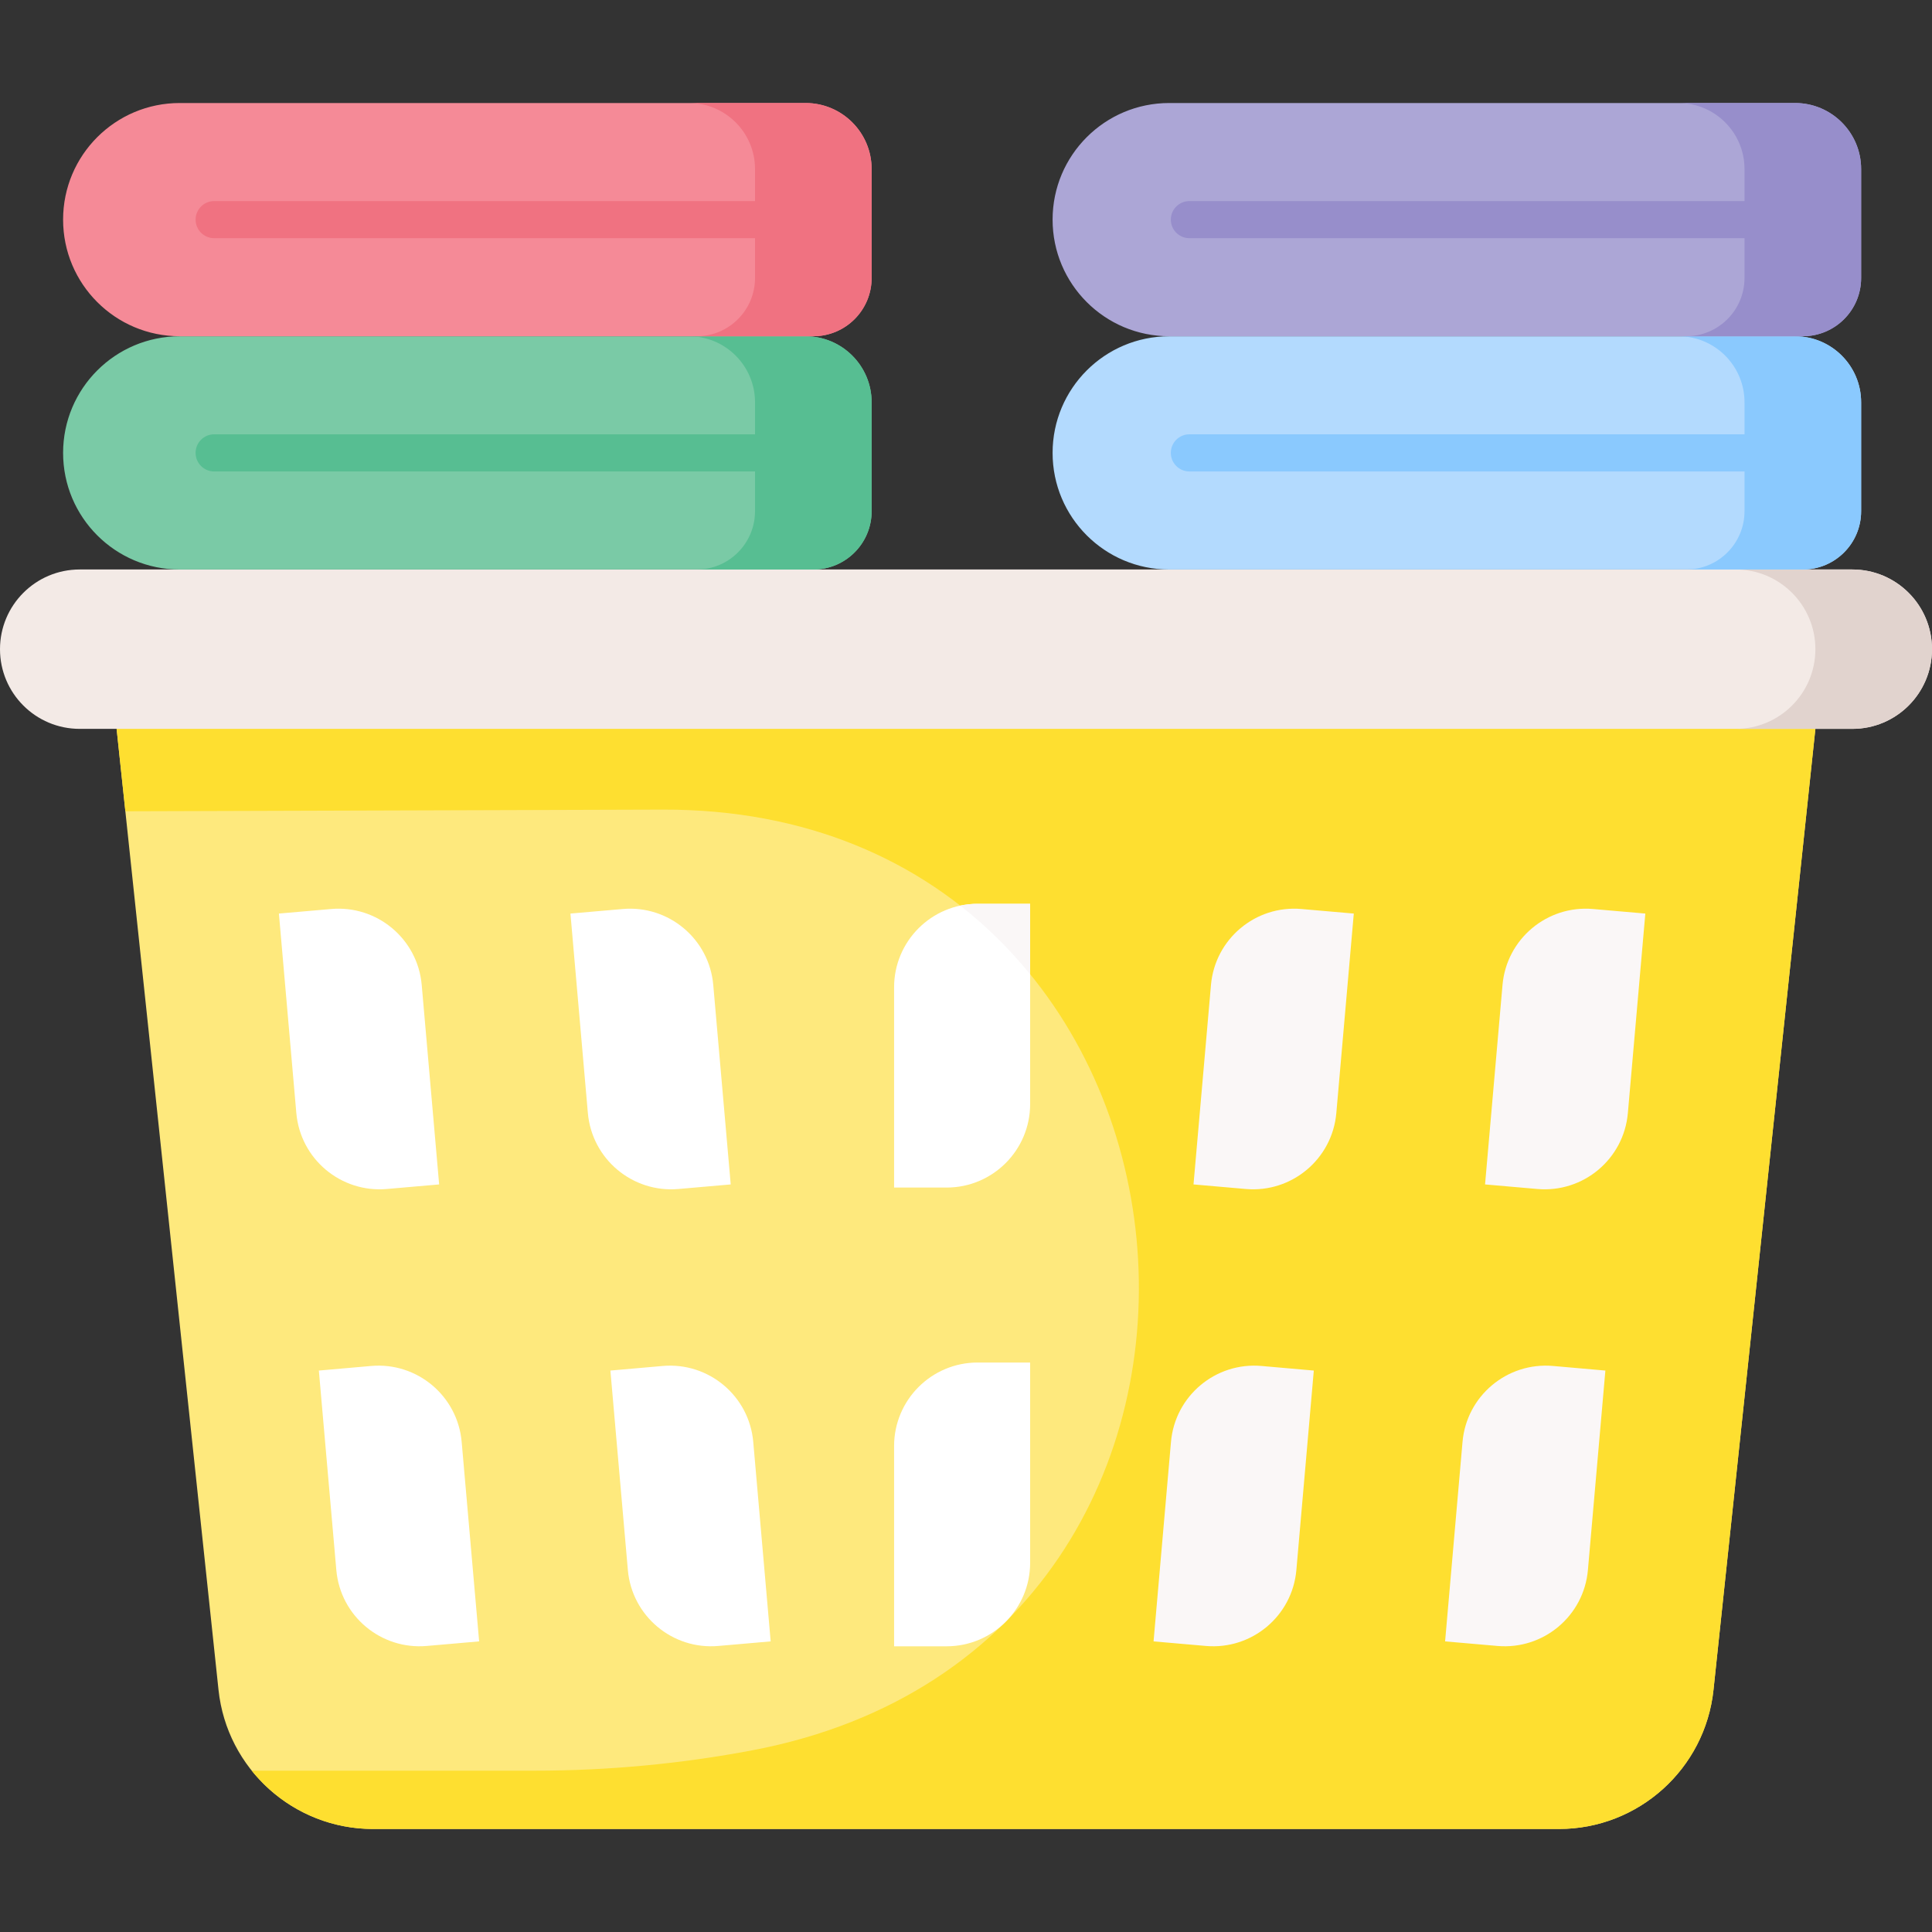 <svg width="50" height="50" viewBox="0 0 50 50" fill="none" xmlns="http://www.w3.org/2000/svg">
<rect x="0" y="0" width="50" height="50" fill="#333333" stroke="none"/>
<g clip-path="url(#clip0)">
<path d="M40.344 47.334H9.656C7.598 47.334 5.872 45.781 5.655 43.734L3.018 18.863L3.128 18.671L46.684 18.536L46.982 18.863L44.345 43.734C44.128 45.781 42.402 47.334 40.344 47.334Z" fill="#FEE97D"/>
<path d="M46.684 18.536L3.052 18.671L3.018 18.863L3.245 20.996L17.153 20.953C32.085 20.907 34.143 42.513 19.473 45.297C17.643 45.644 15.757 45.825 13.833 45.825H6.638C6.596 45.825 6.555 45.823 6.513 45.822C7.255 46.748 8.393 47.334 9.656 47.334H40.344C42.402 47.334 44.128 45.781 44.345 43.734L46.982 18.863L46.684 18.536Z" fill="#FEDF30"/>
<path d="M47.938 18.863H2.062C0.923 18.863 0 17.94 0 16.801C0 15.662 0.923 14.738 2.062 14.738H47.938C49.077 14.738 50 15.662 50 16.801C50 17.94 49.077 18.863 47.938 18.863Z" fill="#F3EAE6"/>
<path d="M47.938 14.738H44.92C46.059 14.738 46.982 15.662 46.982 16.801C46.982 17.94 46.059 18.863 44.92 18.863H47.938C49.077 18.863 50 17.94 50 16.801C50 15.662 49.077 14.738 47.938 14.738Z" fill="#E1D3CE"/>
<path d="M5.487 11.721H21.049C21.883 11.721 22.558 12.397 22.558 13.23C22.558 14.064 21.883 14.739 21.049 14.739H4.651C2.984 14.739 1.633 13.388 1.633 11.721C1.633 10.054 2.984 8.703 4.651 8.703H20.848C21.792 8.703 22.558 9.469 22.558 10.414V13.23" fill="#7ACAA6"/>
<path d="M20.848 8.702H17.83C18.774 8.702 19.54 9.468 19.54 10.412V13.229C19.54 14.063 18.864 14.739 18.031 14.739H21.049C21.882 14.739 22.558 14.063 22.558 13.229V10.412C22.558 9.468 21.793 8.702 20.848 8.702V8.702Z" fill="#57BE92"/>
<path d="M5.487 5.684H21.049C21.883 5.684 22.558 6.36 22.558 7.193C22.558 8.027 21.883 8.702 21.049 8.702H4.651C2.984 8.702 1.633 7.351 1.633 5.684C1.633 4.017 2.984 2.666 4.651 2.666H20.848C21.792 2.666 22.558 3.432 22.558 4.376V7.193" fill="#F58A97"/>
<path d="M20.848 2.666H17.83C18.774 2.666 19.54 3.432 19.54 4.376V7.193C19.54 8.027 18.864 8.702 18.031 8.702H21.049C21.882 8.702 22.558 8.027 22.558 7.193V4.376C22.558 3.432 21.793 2.666 20.848 2.666Z" fill="#F07281"/>
<path d="M31.095 11.721H46.657C47.491 11.721 48.166 12.397 48.166 13.23C48.166 14.064 47.491 14.739 46.657 14.739H30.259C28.592 14.739 27.241 13.388 27.241 11.721C27.241 10.054 28.592 8.703 30.259 8.703H46.456C47.4 8.703 48.166 9.469 48.166 10.414V13.23" fill="#B3DAFE"/>
<path d="M46.456 8.702H43.438C44.383 8.702 45.148 9.468 45.148 10.412V13.229C45.148 14.063 44.472 14.739 43.639 14.739H46.657C47.491 14.739 48.166 14.063 48.166 13.229V10.412C48.166 9.468 47.401 8.702 46.456 8.702V8.702Z" fill="#8AC9FE"/>
<path d="M31.095 5.684H46.657C47.491 5.684 48.166 6.36 48.166 7.193C48.166 8.027 47.491 8.702 46.657 8.702H30.259C28.592 8.702 27.241 7.351 27.241 5.684C27.241 4.017 28.592 2.666 30.259 2.666H46.456C47.4 2.666 48.166 3.432 48.166 4.376V7.193" fill="#ACA6D6"/>
<path d="M46.456 2.666H43.438C44.383 2.666 45.148 3.432 45.148 4.376V7.193C45.148 8.027 44.472 8.702 43.639 8.702H46.657C47.491 8.702 48.166 8.027 48.166 7.193V4.376C48.166 3.432 47.401 2.666 46.456 2.666Z" fill="#978ECB"/>
<path d="M24.498 30.734H23.139V25.552C23.139 24.358 24.107 23.39 25.301 23.39H26.66V28.572C26.66 29.766 25.692 30.734 24.498 30.734V30.734Z" fill="white"/>
<path d="M24.852 23.438C25.527 23.966 26.13 24.563 26.66 25.213V23.39H25.301C25.147 23.39 24.997 23.407 24.852 23.438V23.438Z" fill="#FAF7F7"/>
<path d="M24.498 42.606H23.139V37.424C23.139 36.23 24.107 35.262 25.301 35.262H26.66V40.444C26.66 41.638 25.692 42.606 24.498 42.606V42.606Z" fill="white"/>
<path d="M9.606 35.351L8.252 35.47L8.704 40.632C8.808 41.822 9.857 42.701 11.046 42.597L12.4 42.479L11.948 37.316C11.844 36.127 10.796 35.247 9.606 35.351Z" fill="white"/>
<path d="M8.572 23.525L7.218 23.643L7.669 28.806C7.773 29.995 8.822 30.875 10.011 30.771L11.365 30.653L10.914 25.49C10.81 24.301 9.761 23.421 8.572 23.525V23.525Z" fill="white"/>
<path d="M17.151 35.351L15.797 35.47L16.249 40.632C16.353 41.822 17.402 42.701 18.591 42.597L19.945 42.479L19.494 37.316C19.39 36.127 18.341 35.247 17.151 35.351Z" fill="white"/>
<path d="M16.117 23.525L14.763 23.643L15.214 28.806C15.319 29.995 16.367 30.875 17.557 30.771L18.911 30.653L18.459 25.49C18.355 24.301 17.306 23.421 16.117 23.525V23.525Z" fill="white"/>
<path d="M40.193 35.351L41.547 35.47L41.095 40.632C40.991 41.822 39.942 42.701 38.752 42.597L37.399 42.479L37.85 37.316C37.954 36.127 39.003 35.247 40.193 35.351Z" fill="#FAF7F7"/>
<path d="M41.227 23.525L42.581 23.643L42.129 28.806C42.025 29.995 40.977 30.875 39.787 30.771L38.433 30.653L38.885 25.49C38.989 24.301 40.038 23.421 41.227 23.525V23.525Z" fill="#FAF7F7"/>
<path d="M32.647 35.351L34.001 35.47L33.55 40.632C33.446 41.822 32.397 42.701 31.207 42.597L29.854 42.479L30.305 37.316C30.409 36.127 31.458 35.247 32.647 35.351Z" fill="#FAF7F7"/>
<path d="M33.682 23.525L35.036 23.643L34.584 28.806C34.48 29.995 33.431 30.875 32.242 30.771L30.888 30.653L31.34 25.49C31.444 24.301 32.492 23.421 33.682 23.525V23.525Z" fill="#FAF7F7"/>
<path d="M21.743 12.201H5.542C5.277 12.201 5.062 11.986 5.062 11.72C5.062 11.455 5.277 11.24 5.542 11.24H21.743V12.201Z" fill="#57BE92"/>
<path d="M21.743 6.164H5.542C5.277 6.164 5.062 5.949 5.062 5.684C5.062 5.419 5.277 5.204 5.542 5.204H21.743V6.164Z" fill="#F07281"/>
<path d="M46.982 12.201H30.781C30.516 12.201 30.301 11.986 30.301 11.72C30.301 11.455 30.516 11.24 30.781 11.24H46.982V12.201Z" fill="#8AC9FE"/>
<path d="M46.982 6.164H30.781C30.516 6.164 30.301 5.949 30.301 5.684C30.301 5.419 30.516 5.204 30.781 5.204H46.982V6.164Z" fill="#978ECB"/>
</g>
<defs>
<clipPath id="clip0">
<rect width="50" height="50" fill="white"/>
</clipPath>
</defs>
</svg>
